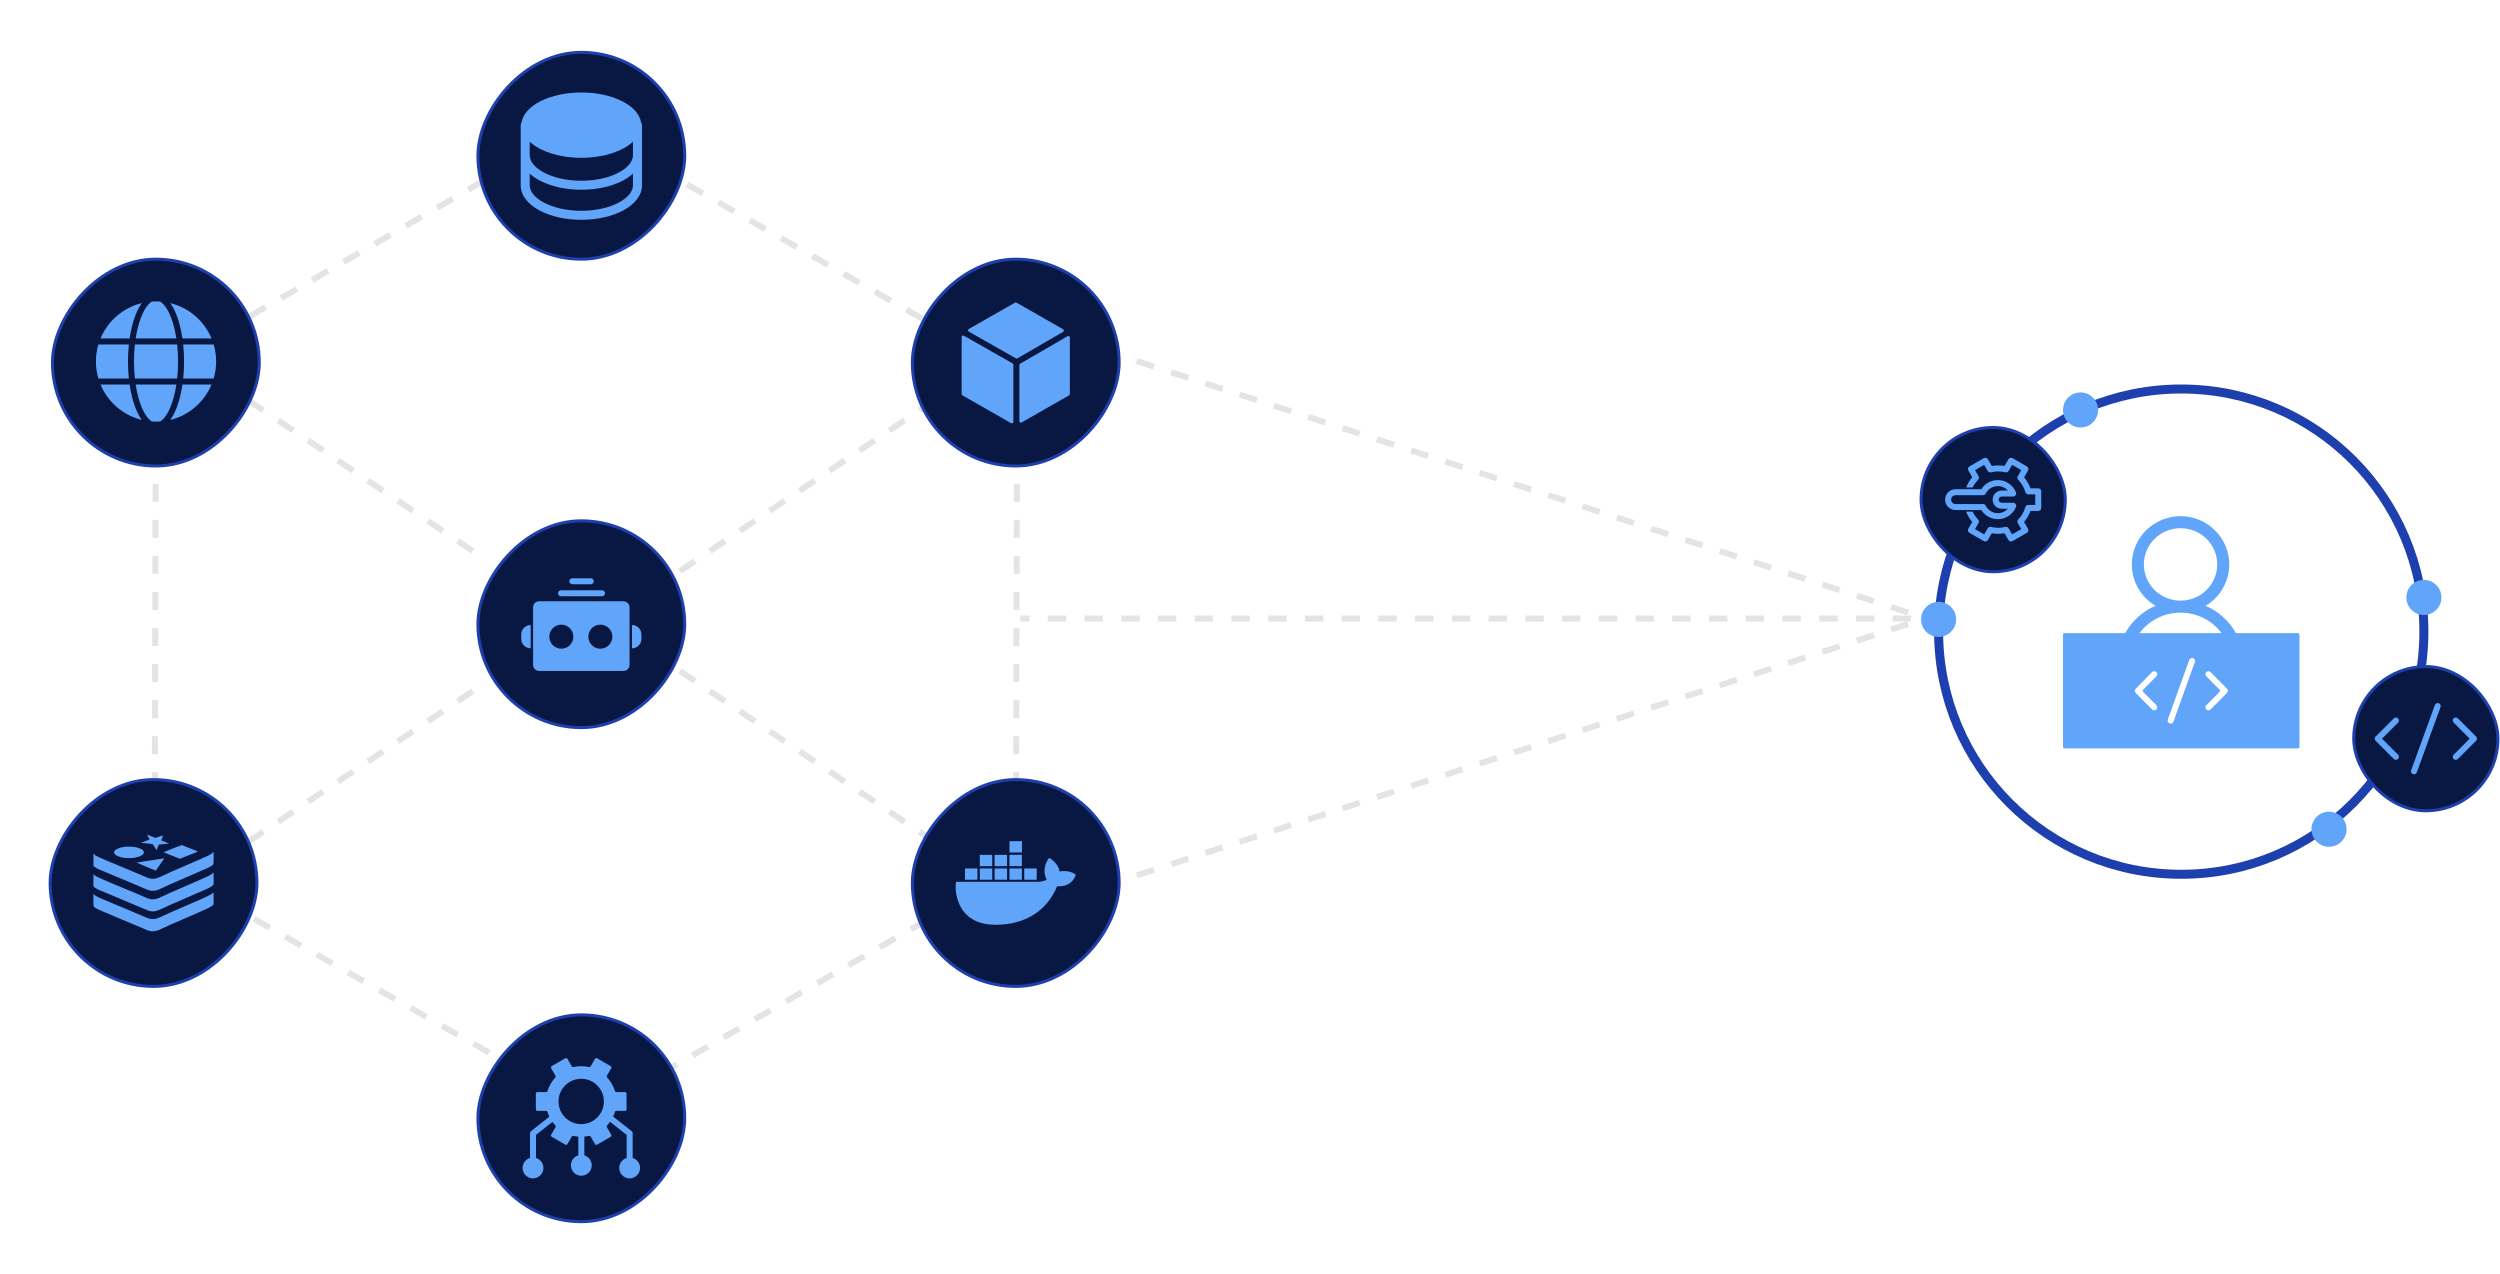 <svg width="832" height="424" viewBox="0 0 832 424" fill="none" xmlns="http://www.w3.org/2000/svg">
<path d="M645.169 200.528C642.223 200.528 639.836 202.916 639.836 205.861C639.836 208.807 642.223 211.195 645.169 211.195C648.114 211.195 650.502 208.807 650.502 205.861C650.502 202.916 648.114 200.528 645.169 200.528ZM645.169 204.861H642.113V206.861H645.169V204.861ZM636 204.861H629.887V206.861H636V204.861ZM623.774 204.861H617.661V206.861H623.774V204.861ZM611.548 204.861H605.436V206.861H611.548V204.861ZM599.323 204.861H593.21V206.861H599.323V204.861ZM587.097 204.861H580.984V206.861H587.097V204.861ZM574.872 204.861H568.759V206.861H574.872V204.861ZM562.646 204.861H556.533V206.861H562.646V204.861ZM550.42 204.861H544.308V206.861H550.42V204.861ZM538.195 204.861H532.082V206.861H538.195V204.861ZM525.969 204.861H519.856V206.861H525.969V204.861ZM513.744 204.861H507.631V206.861H513.744V204.861ZM501.518 204.861H495.405V206.861H501.518V204.861ZM489.292 204.861H483.179V206.861H489.292V204.861ZM477.067 204.861H470.954V206.861H477.067V204.861ZM464.841 204.861H458.728V206.861H464.841V204.861ZM452.615 204.861H446.503V206.861H452.615V204.861ZM440.39 204.861H434.277V206.861H440.39V204.861ZM428.164 204.861H422.051V206.861H428.164V204.861ZM415.939 204.861L409.826 204.861V206.861L415.939 206.861V204.861ZM403.713 204.861H397.6V206.861H403.713V204.861ZM391.487 204.861H385.375V206.861H391.487V204.861ZM379.262 204.861H373.149V206.861H379.262V204.861ZM367.036 204.861H360.923V206.861H367.036V204.861ZM354.81 204.861H348.698V206.861H354.81V204.861ZM342.585 204.861H339.528V206.861H342.585V204.861Z" fill="#E4E4E7"/>
<path d="M366.938 116.445L645.168 207.141" stroke="#E4E4E7" stroke-width="2" stroke-dasharray="6 6"/>
<path d="M366.938 295.035L645.168 204.339" stroke="#E4E4E7" stroke-width="2" stroke-dasharray="6 6"/>
<path d="M82.609 133.205L162.282 186.704" stroke="#E4E4E7" stroke-width="2" stroke-dasharray="6 6"/>
<path d="M310.971 133.205L220.998 193.62" stroke="#E4E4E7" stroke-width="2" stroke-dasharray="6 6"/>
<path d="M82.609 280.168L162.282 226.669" stroke="#E4E4E7" stroke-width="2" stroke-dasharray="6 6"/>
<path d="M310.971 280.168L219.615 218.824" stroke="#E4E4E7" stroke-width="2" stroke-dasharray="6 6"/>
<path d="M51.472 287.011L51.874 123.238" stroke="#E4E4E7" stroke-width="2" stroke-dasharray="6 6"/>
<path d="M338.099 287.011L338.501 123.238" stroke="#E4E4E7" stroke-width="2" stroke-dasharray="6 6"/>
<path d="M338.108 123.858L193.504 41.316L81.142 106.386M339.528 288.224L197.695 370.164L74.853 300.282" stroke="#E4E4E7" stroke-width="2" stroke-dasharray="6 6"/>
<g filter="url(#filter0_dd_622_120887)">
<rect width="68.831" height="68.831" rx="34.416" transform="matrix(1 0 0 -1 16.68 326.277)" fill="#091842"/>
<rect width="68.831" height="68.831" rx="34.416" transform="matrix(1 0 0 -1 16.68 326.277)" stroke="#1E40AF"/>
<path d="M48.94 275.8C48.94 275.815 49.127 276.167 49.361 276.604C49.596 277.034 49.76 277.401 49.736 277.425C49.713 277.44 49.057 277.69 48.283 277.964C47.502 278.245 46.885 278.479 46.893 278.487C46.901 278.495 47.783 278.589 48.846 278.69C50.127 278.807 50.799 278.893 50.846 278.948C50.885 278.987 51.182 279.464 51.502 279.995L52.08 280.964L52.182 280.721C52.236 280.596 52.416 280.167 52.572 279.784L52.861 279.089L54.401 278.925C55.244 278.831 55.994 278.76 56.072 278.76L56.205 278.706C56.205 278.682 55.635 278.448 54.932 278.182C54.236 277.925 53.658 277.698 53.658 277.69C53.658 277.682 53.807 277.315 53.994 276.87C54.174 276.425 54.315 276.05 54.307 276.042C54.291 276.026 53.697 276.206 52.994 276.432L51.721 276.854L50.354 276.315C49.01 275.784 48.94 275.76 48.94 275.8ZM57.424 280.417C55.791 281.065 54.447 281.604 54.44 281.62C54.424 281.635 55.643 282.128 57.143 282.721L59.861 283.792L60.15 283.674C63.182 282.495 65.932 281.401 65.924 281.385L60.463 279.237C60.408 279.245 59.049 279.768 57.424 280.417ZM41.752 279.784C40.182 279.948 38.87 280.401 38.315 280.979C37.932 281.37 37.87 281.706 38.112 282.112C38.463 282.721 39.62 283.229 41.213 283.487C41.932 283.612 44.033 283.589 44.76 283.464C46.463 283.167 47.572 282.62 47.83 281.932C47.924 281.674 47.924 281.643 47.83 281.393C47.572 280.729 46.487 280.174 44.877 279.893C44.065 279.76 42.549 279.706 41.752 279.784ZM70.916 281.674C70.838 281.776 70.549 282.01 70.267 282.198C69.439 282.729 68.377 283.214 61.744 286.073C57.08 288.073 55.893 288.604 54.283 289.377C52.494 290.229 51.752 290.471 50.854 290.471C50.049 290.471 49.565 290.331 48.065 289.667C47.463 289.401 45.002 288.37 42.604 287.37C32.096 283.003 31.901 282.909 31.338 282.299L31.104 282.042V286.159L31.37 286.417C31.627 286.667 32.495 287.19 32.799 287.276C32.885 287.299 33.456 287.534 34.073 287.799C34.69 288.065 37.706 289.331 40.776 290.612C45.854 292.729 47.01 293.213 48.744 293.971C49.658 294.377 50.166 294.479 51.033 294.448C51.666 294.424 51.854 294.385 52.408 294.198C52.768 294.081 53.385 293.815 53.783 293.612C55.104 292.948 56.697 292.245 63.049 289.51C69.025 286.932 69.807 286.573 70.455 286.128C71.119 285.651 71.096 285.768 71.096 283.471C71.096 282.37 71.088 281.471 71.08 281.471L70.916 281.674ZM49.994 284.362C47.549 284.737 45.526 285.057 45.487 285.073C45.432 285.088 51.58 287.674 51.838 287.745L54.651 283.706C54.643 283.651 54.651 283.643 49.994 284.362ZM70.955 288.456C70.9 288.549 70.642 288.768 70.4 288.948C69.603 289.495 68.408 290.042 61.143 293.166C56.963 294.971 55.651 295.549 54.408 296.151C52.393 297.127 51.908 297.284 50.83 297.284C49.994 297.276 49.479 297.143 48.369 296.643C47.299 296.151 46.104 295.651 41.307 293.659C32.94 290.19 31.979 289.752 31.385 289.182L31.096 288.909V292.971L31.424 293.284C31.956 293.784 31.901 293.752 40.87 297.487C44.158 298.854 47.26 300.159 47.76 300.385C49.08 300.979 49.463 301.12 49.986 301.229C51.205 301.479 52.111 301.276 54.088 300.315C55.377 299.69 56.947 298.995 60.752 297.354C67.986 294.237 69.767 293.432 70.299 293.081C70.486 292.948 70.744 292.737 70.869 292.596L71.096 292.346V290.315C71.096 289.198 71.088 288.284 71.08 288.284L70.955 288.456ZM70.885 295.112C70.408 295.713 69.447 296.174 61.986 299.385C57.119 301.487 55.635 302.143 54.033 302.901C52.354 303.698 51.799 303.869 50.83 303.869C50.166 303.869 49.494 303.713 48.752 303.385C47.01 302.619 45.862 302.135 40.776 300.018C34.995 297.612 33.143 296.823 32.526 296.518C31.948 296.229 31.362 295.815 31.229 295.604L31.096 295.409V297.479C31.096 299.854 31.057 299.674 31.69 300.104C32.393 300.573 33.44 301.041 40.385 303.924C45.237 305.94 46.987 306.674 47.846 307.065C49.604 307.854 50.072 307.979 51.057 307.924C51.955 307.885 52.541 307.69 54.096 306.948C55.713 306.174 56.908 305.635 62.197 303.362C69.541 300.198 70.338 299.815 70.892 299.174L71.088 298.955V296.932C71.088 295.815 71.08 294.901 71.072 294.901L70.885 295.112Z" fill="#60A5FA"/>
</g>
<g filter="url(#filter1_dd_622_120887)">
<rect width="68.831" height="68.831" rx="34.416" transform="matrix(1 0 0 -1 303.621 326.277)" fill="#091842"/>
<rect width="68.831" height="68.831" rx="34.416" transform="matrix(1 0 0 -1 303.621 326.277)" stroke="#1E40AF"/>
<path fill-rule="evenodd" clip-rule="evenodd" d="M335.965 277.951H340.109V281.7H335.965V277.951ZM330.217 282.489H326.074V286.238H330.217V282.489ZM325.285 287.017H321.141V290.765H325.285V287.017ZM330.217 287.017H326.074V290.765H330.217V287.017ZM331.007 287.017H335.15V290.765H331.007V287.017ZM340.083 287.017H335.939V290.765H340.083V287.017ZM340.872 287.017H345.015V290.765H340.872V287.017ZM331.007 282.489H335.15V286.238H331.007V282.489ZM340.083 282.489H335.939V286.238H340.083V282.489ZM352.611 288.013C356.261 287.422 358.037 289.099 358.037 289.099C358.037 289.099 356.952 293.341 351.822 292.946C348.369 301.233 341.069 305.771 331.303 305.771C317.689 305.771 317.689 293.341 318.182 291.466H345.311C346.791 291.466 347.777 291.072 348.369 290.776C346.298 286.928 349.159 283.476 349.159 283.476C349.159 283.476 352.217 285.153 352.611 288.013Z" fill="#60A5FA"/>
</g>
<g filter="url(#filter2_dd_622_120887)">
<rect width="68.831" height="68.831" rx="34.416" transform="matrix(1 0 0 -1 159.049 84.252)" fill="#091842"/>
<rect width="68.831" height="68.831" rx="34.416" transform="matrix(1 0 0 -1 159.049 84.252)" stroke="#1E40AF"/>
<path fill-rule="evenodd" clip-rule="evenodd" d="M193.465 50.527C200.786 50.527 207.185 48.376 210.653 45.168V49.65C210.653 51.591 209.159 53.694 205.973 55.399C202.85 57.071 198.432 58.15 193.471 58.15C188.509 58.15 184.091 57.071 180.968 55.399C177.782 53.694 176.288 51.591 176.288 49.65V45.178C179.759 48.38 186.152 50.527 193.465 50.527ZM173.288 49.65V39.65C173.288 39.31 173.401 38.996 173.592 38.745C174.436 33.161 183.011 28.773 193.465 28.773C203.908 28.773 212.476 33.152 213.335 38.727C213.534 38.981 213.653 39.302 213.653 39.65V49.65V59.65C213.653 63.233 210.964 66.13 207.389 68.044C203.75 69.992 198.827 71.15 193.471 71.15C188.114 71.15 183.191 69.992 179.552 68.044C175.977 66.13 173.288 63.233 173.288 59.65V49.65ZM210.653 55.767V59.65C210.653 61.591 209.159 63.694 205.973 65.399C202.85 67.071 198.432 68.15 193.471 68.15C188.509 68.15 184.091 67.071 180.968 65.399C177.782 63.694 176.288 61.591 176.288 59.65V55.767C177.227 56.631 178.338 57.394 179.552 58.044C183.191 59.992 188.114 61.15 193.471 61.15C198.827 61.15 203.75 59.992 207.389 58.044C208.603 57.394 209.714 56.631 210.653 55.767Z" fill="#60A5FA"/>
</g>
<g filter="url(#filter3_dd_622_120887)">
<rect width="68.831" height="68.831" rx="34.416" transform="matrix(1 0 0 -1 159.049 240.156)" fill="#091842"/>
<rect width="68.831" height="68.831" rx="34.416" transform="matrix(1 0 0 -1 159.049 240.156)" stroke="#1E40AF"/>
<path fill-rule="evenodd" clip-rule="evenodd" d="M190.469 190.438C189.917 190.438 189.469 190.885 189.469 191.438C189.469 191.99 189.917 192.438 190.469 192.438H196.597C197.149 192.438 197.597 191.99 197.597 191.438C197.597 190.885 197.149 190.438 196.597 190.438H190.469ZM185.717 195.437C185.717 194.885 186.165 194.437 186.717 194.437H200.349C200.901 194.437 201.349 194.885 201.349 195.437C201.349 195.99 200.901 196.437 200.349 196.437H186.717C186.165 196.437 185.717 195.99 185.717 195.437ZM177.417 200.104C177.417 199 178.312 198.104 179.417 198.104H207.513C208.618 198.104 209.513 199 209.513 200.104V219.292C209.513 220.396 208.618 221.292 207.513 221.292H179.417C178.312 221.292 177.417 220.396 177.417 219.292V200.104ZM186.813 213.884C189.022 213.884 190.813 212.093 190.813 209.884C190.813 207.675 189.022 205.884 186.813 205.884C184.604 205.884 182.813 207.675 182.813 209.884C182.813 212.093 184.604 213.884 186.813 213.884ZM203.8 209.884C203.8 212.093 202.01 213.884 199.801 213.884C197.591 213.884 195.801 212.093 195.801 209.884C195.801 207.675 197.591 205.884 199.801 205.884C202.01 205.884 203.8 207.675 203.8 209.884ZM210.32 213.765V206.003C212.059 206.01 213.465 207.422 213.465 209.162V210.619C213.465 212.356 212.057 213.765 210.32 213.765ZM176.61 206.003V213.765C174.873 213.765 173.465 212.356 173.465 210.619V209.162C173.465 207.422 174.871 206.01 176.61 206.003Z" fill="#60A5FA"/>
</g>
<g filter="url(#filter4_dd_622_120887)">
<rect width="68.831" height="68.831" rx="34.416" transform="matrix(1 0 0 -1 17.459 153.082)" fill="#091842"/>
<rect width="68.831" height="68.831" rx="34.416" transform="matrix(1 0 0 -1 17.459 153.082)" stroke="#1E40AF"/>
<path fill-rule="evenodd" clip-rule="evenodd" d="M45.155 110.646C45.568 107.952 46.191 105.546 46.964 103.562C47.691 101.696 48.533 100.255 49.416 99.296C49.794 98.886 50.166 98.578 50.529 98.361C50.99 98.329 51.456 98.312 51.925 98.312C52.394 98.312 52.859 98.329 53.321 98.361C53.683 98.578 54.055 98.886 54.433 99.296C55.317 100.255 56.158 101.696 56.886 103.562C57.659 105.546 58.282 107.952 58.695 110.646H45.155ZM43.133 110.646H33.447C35.865 104.825 40.952 100.393 47.181 98.878C46.392 99.965 45.696 101.309 45.101 102.836C44.238 105.047 43.564 107.703 43.133 110.646ZM56.668 98.878C57.458 99.965 58.154 101.309 58.749 102.836C59.611 105.047 60.285 107.703 60.717 110.646H70.403C67.985 104.825 62.897 100.393 56.668 98.878ZM58.956 112.646H44.893C44.697 114.443 44.592 116.344 44.592 118.312C44.592 120.281 44.697 122.182 44.893 123.979H58.956C59.153 122.182 59.258 120.281 59.258 118.312C59.258 116.344 59.153 114.443 58.956 112.646ZM60.968 123.979C61.157 122.168 61.258 120.268 61.258 118.312C61.258 116.357 61.157 114.457 60.968 112.646H71.111C71.641 114.442 71.925 116.344 71.925 118.312C71.925 120.281 71.641 122.183 71.111 123.979H60.968ZM58.695 125.979H45.155C45.568 128.673 46.191 131.079 46.964 133.063C47.691 134.928 48.533 136.37 49.416 137.329C49.794 137.739 50.166 138.047 50.529 138.265C50.99 138.296 51.456 138.312 51.925 138.312C52.394 138.312 52.859 138.296 53.321 138.265C53.683 138.047 54.055 137.739 54.433 137.329C55.317 136.37 56.158 134.928 56.886 133.063C57.659 131.079 58.282 128.673 58.695 125.979ZM56.668 137.747C57.458 136.66 58.154 135.316 58.749 133.789C59.611 131.578 60.285 128.922 60.717 125.979H70.403C67.985 131.8 62.897 136.232 56.668 137.747ZM47.182 137.747C46.392 136.66 45.696 135.316 45.101 133.789C44.238 131.578 43.564 128.922 43.133 125.979H33.447C35.865 131.8 40.952 136.232 47.182 137.747ZM42.882 123.979H32.739C32.209 122.183 31.925 120.281 31.925 118.312C31.925 116.344 32.209 114.442 32.739 112.646H42.882C42.692 114.457 42.592 116.357 42.592 118.312C42.592 120.268 42.692 122.168 42.882 123.979Z" fill="#60A5FA"/>
</g>
<g filter="url(#filter5_dd_622_120887)">
<rect width="68.831" height="68.831" rx="34.416" transform="matrix(1 0 0 -1 303.621 153.082)" fill="#091842"/>
<rect width="68.831" height="68.831" rx="34.416" transform="matrix(1 0 0 -1 303.621 153.082)" stroke="#1E40AF"/>
<path fill-rule="evenodd" clip-rule="evenodd" d="M322.422 107.491C322.085 107.683 322.086 108.168 322.423 108.36L338.088 117.267C338.242 117.355 338.432 117.354 338.586 117.265L353.801 108.441C354.135 108.247 354.133 107.765 353.798 107.574L338.286 98.712C338.132 98.624 337.943 98.624 337.789 98.712L322.422 107.491ZM356.044 110.32C356.044 109.935 355.626 109.694 355.293 109.888L339.498 119.048C339.344 119.137 339.249 119.302 339.249 119.48V138.156C339.249 138.54 339.664 138.78 339.997 138.59L355.792 129.567C355.948 129.478 356.044 129.313 356.044 129.133V110.32ZM336.501 138.832C336.834 139.022 337.249 138.781 337.249 138.398V119.382C337.249 119.202 337.152 119.036 336.996 118.947L320.778 109.726C320.445 109.536 320.031 109.777 320.031 110.16V129.133C320.031 129.313 320.127 129.478 320.283 129.567L336.501 138.832Z" fill="#60A5FA"/>
</g>
<g filter="url(#filter6_dd_622_120887)">
<rect width="68.831" height="68.831" rx="34.416" transform="matrix(1 0 0 -1 159.049 404.58)" fill="#091842"/>
<rect width="68.831" height="68.831" rx="34.416" transform="matrix(1 0 0 -1 159.049 404.58)" stroke="#1E40AF"/>
<path fill-rule="evenodd" clip-rule="evenodd" d="M198.015 378.764C198.153 379.003 198.459 379.085 198.698 378.947L203.24 376.325C203.479 376.187 203.561 375.881 203.423 375.642L201.98 373.142C201.867 372.947 201.9 372.702 202.052 372.537C202.403 372.157 202.73 371.754 203.029 371.33L208.55 375.688V383.142C208.55 383.22 208.559 383.295 208.576 383.368C207.135 383.789 206.082 385.12 206.082 386.697C206.082 388.612 207.635 390.165 209.55 390.165C211.466 390.165 213.019 388.612 213.019 386.697C213.019 385.12 211.966 383.788 210.525 383.367C210.541 383.295 210.55 383.219 210.55 383.142V375.203C210.55 374.897 210.41 374.608 210.17 374.418L204.173 369.684C204.131 369.651 204.087 369.622 204.042 369.597C204.277 369.101 204.478 368.586 204.643 368.055C204.71 367.84 204.906 367.689 205.131 367.689H208.015C208.291 367.689 208.515 367.465 208.515 367.189V361.944C208.515 361.668 208.291 361.444 208.015 361.444H205.131C204.906 361.444 204.71 361.294 204.643 361.079C204.119 359.39 203.223 357.864 202.052 356.597C201.9 356.431 201.867 356.186 201.98 355.991L203.423 353.492C203.561 353.252 203.479 352.947 203.24 352.809L198.698 350.186C198.459 350.048 198.153 350.13 198.015 350.369L196.573 352.867C196.461 353.062 196.232 353.156 196.013 353.107C195.18 352.919 194.313 352.82 193.424 352.82C192.534 352.82 191.667 352.919 190.834 353.107C190.615 353.156 190.386 353.062 190.274 352.867L188.832 350.369C188.694 350.13 188.388 350.048 188.149 350.186L183.607 352.808C183.368 352.947 183.286 353.252 183.424 353.491L184.867 355.991C184.98 356.186 184.947 356.432 184.795 356.597C183.624 357.864 182.728 359.39 182.204 361.079C182.137 361.294 181.941 361.444 181.716 361.444H178.832C178.556 361.444 178.332 361.668 178.332 361.944V367.189C178.332 367.465 178.556 367.689 178.832 367.689H181.716C181.941 367.689 182.137 367.84 182.204 368.055C182.373 368.6 182.581 369.128 182.824 369.636C182.801 369.651 182.779 369.667 182.757 369.684L176.76 374.418C176.52 374.608 176.38 374.897 176.38 375.203L176.38 383.142C176.38 383.22 176.389 383.295 176.405 383.368C174.965 383.789 173.912 385.12 173.912 386.697C173.912 388.612 175.465 390.165 177.38 390.165C179.296 390.165 180.848 388.612 180.848 386.697C180.848 385.12 179.796 383.788 178.354 383.367C178.371 383.295 178.38 383.219 178.38 383.142L178.38 375.688L183.848 371.372C184.139 371.78 184.455 372.169 184.795 372.537C184.947 372.702 184.98 372.947 184.867 373.142L183.424 375.642C183.286 375.881 183.368 376.187 183.607 376.325L188.149 378.947C188.388 379.085 188.694 379.003 188.832 378.764L190.274 376.267C190.386 376.072 190.615 375.977 190.834 376.027C191.365 376.146 191.91 376.23 192.465 376.275V382.337C192.465 382.39 192.469 382.442 192.477 382.492C191.043 382.918 189.997 384.245 189.997 385.817C189.997 387.733 191.55 389.285 193.465 389.285C195.381 389.285 196.933 387.733 196.933 385.817C196.933 384.245 195.887 382.918 194.453 382.492C194.461 382.442 194.465 382.39 194.465 382.337V376.268C194.992 376.221 195.509 376.14 196.013 376.027C196.232 375.977 196.461 376.072 196.573 376.267L198.015 378.764ZM193.424 372.113C197.591 372.113 200.969 368.734 200.969 364.567C200.969 360.4 197.591 357.021 193.424 357.021C189.256 357.021 185.878 360.4 185.878 364.567C185.878 368.734 189.256 372.113 193.424 372.113Z" fill="#60A5FA"/>
</g>
<path fill-rule="evenodd" clip-rule="evenodd" d="M725.687 175.787C718.924 175.787 713.479 181.204 713.479 187.839C713.479 194.474 718.924 199.891 725.687 199.891C732.45 199.891 737.895 194.474 737.895 187.839C737.895 181.204 732.45 175.787 725.687 175.787ZM709.479 187.839C709.479 178.953 716.756 171.787 725.687 171.787C734.617 171.787 741.895 178.953 741.895 187.839C741.895 193.691 738.739 198.796 734.033 201.601C738.231 203.406 741.718 206.531 743.955 210.449C744.005 210.537 744.048 210.626 744.083 210.717H764.768C765.044 210.717 765.268 210.941 765.268 211.217V248.564C765.268 248.84 765.044 249.064 764.768 249.064H687.071C686.795 249.064 686.571 248.84 686.571 248.564V211.217C686.571 210.941 686.795 210.717 687.071 210.717H707.301C707.342 210.602 707.394 210.488 707.457 210.378C709.696 206.493 713.166 203.395 717.339 201.601C712.634 198.796 709.479 193.69 709.479 187.839ZM712.014 210.717H739.357C736.267 206.578 731.297 203.891 725.686 203.891C720.074 203.891 715.104 206.578 712.014 210.717ZM729.859 219.021C730.379 219.208 730.649 219.781 730.462 220.3L723.319 240.158C723.133 240.678 722.56 240.947 722.04 240.76C721.52 240.574 721.251 240.001 721.438 239.481L728.58 219.623C728.767 219.104 729.339 218.834 729.859 219.021ZM717.637 223.656C718.03 224.045 718.034 224.678 717.645 225.071L713.225 229.54C713.032 229.735 713.032 230.048 713.225 230.243L717.645 234.713C718.034 235.105 718.03 235.738 717.637 236.127C717.245 236.515 716.612 236.512 716.223 236.119L710.759 230.595C710.374 230.205 710.374 229.578 710.759 229.188L716.223 223.664C716.612 223.271 717.245 223.268 717.637 223.656ZM735.675 223.664C735.287 223.271 734.654 223.268 734.261 223.656C733.868 224.045 733.865 224.678 734.253 225.071L738.674 229.54C738.867 229.735 738.867 230.048 738.674 230.243L734.253 234.713C733.865 235.105 733.868 235.738 734.261 236.127C734.654 236.515 735.287 236.512 735.675 236.119L741.139 230.595C741.525 230.205 741.525 229.578 741.139 229.188L735.675 223.664Z" fill="#60A5FA"/>
<circle cx="725.92" cy="210.21" r="80.751" stroke="#1E40AF" stroke-width="3"/>
<rect x="783.321" y="221.828" width="48" height="48" rx="24" fill="#091842"/>
<rect x="783.321" y="221.828" width="48" height="48" rx="24" stroke="#1E40AF"/>
<path d="M797.359 251.867L791.321 245.829L797.359 239.791" stroke="#60A5FA" stroke-width="2" stroke-linecap="round" stroke-linejoin="round"/>
<path d="M811.267 234.977L803.375 256.681" stroke="#60A5FA" stroke-width="2" stroke-linecap="round" stroke-linejoin="round"/>
<path d="M817.283 239.791L823.321 245.829L817.283 251.867" stroke="#60A5FA" stroke-width="2" stroke-linecap="round" stroke-linejoin="round"/>
<rect x="639.332" y="142.275" width="48" height="48" rx="24" fill="#091842"/>
<rect x="639.332" y="142.275" width="48" height="48" rx="24" stroke="#1E40AF"/>
<path fill-rule="evenodd" clip-rule="evenodd" d="M660.206 152.472C660.684 152.196 661.296 152.36 661.572 152.838L662.869 155.085C663.556 154.956 664.264 154.888 664.987 154.888C665.71 154.888 666.418 154.956 667.105 155.085L668.402 152.838C668.535 152.608 668.753 152.441 669.009 152.372C669.265 152.303 669.538 152.339 669.768 152.472L674.55 155.233C675.028 155.509 675.192 156.121 674.916 156.599L673.618 158.847C674.537 159.915 675.262 161.155 675.738 162.514H678.331C678.884 162.514 679.331 162.962 679.331 163.514V169.036C679.331 169.588 678.884 170.036 678.331 170.036H675.738C675.262 171.395 674.537 172.635 673.618 173.702L674.916 175.951C675.192 176.429 675.028 177.041 674.55 177.317L669.768 180.078C669.538 180.211 669.265 180.246 669.009 180.178C668.753 180.109 668.535 179.942 668.402 179.712L667.105 177.465C666.418 177.594 665.71 177.661 664.987 177.661C664.264 177.661 663.556 177.594 662.869 177.465L661.572 179.712C661.439 179.942 661.221 180.109 660.965 180.178C660.708 180.246 660.435 180.211 660.206 180.078L655.424 177.317C655.194 177.184 655.027 176.966 654.958 176.71C654.889 176.454 654.925 176.181 655.058 175.951L656.356 173.702C655.488 172.694 654.793 171.532 654.318 170.261H656.486C656.941 171.23 657.558 172.109 658.302 172.864C658.618 173.184 658.681 173.676 658.456 174.066L657.29 176.085L660.34 177.846L661.504 175.829C661.729 175.439 662.186 175.248 662.621 175.361C663.376 175.557 664.169 175.661 664.987 175.661C665.805 175.661 666.598 175.557 667.352 175.361C667.788 175.248 668.245 175.44 668.47 175.829L669.634 177.846L672.684 176.085L671.518 174.066C671.293 173.676 671.356 173.184 671.672 172.864C672.782 171.738 673.608 170.336 674.038 168.771C674.158 168.337 674.552 168.036 675.003 168.036H677.331V164.514H675.003C674.553 164.514 674.158 164.213 674.039 163.779C673.608 162.214 672.782 160.811 671.672 159.686C671.356 159.365 671.293 158.873 671.518 158.484L672.684 156.465L669.634 154.704L668.47 156.721C668.245 157.11 667.788 157.301 667.353 157.188C666.598 156.993 665.805 156.888 664.987 156.888C664.169 156.888 663.376 156.993 662.621 157.189C662.186 157.302 661.729 157.11 661.504 156.721L660.34 154.704L657.29 156.465L658.455 158.484C658.68 158.873 658.617 159.365 658.302 159.686C657.574 160.424 656.969 161.281 656.516 162.225H654.342C654.816 160.979 655.502 159.839 656.356 158.847L655.058 156.599C654.782 156.121 654.945 155.509 655.424 155.233L660.206 152.472ZM664.88 161.768C666.202 161.768 667.392 162.338 668.217 163.246H666.183C664.51 163.246 663.154 164.602 663.154 166.275C663.154 167.948 664.51 169.304 666.183 169.304H668.217C667.392 170.212 666.202 170.781 664.88 170.781C663.127 170.781 661.606 169.781 660.86 168.315C660.855 168.305 660.85 168.295 660.845 168.285L660.839 168.273C660.624 167.84 660.138 167.63 659.688 167.749H650.807C649.993 167.749 649.333 167.089 649.333 166.275C649.333 165.461 649.993 164.801 650.807 164.801L659.959 164.801C660.36 164.801 660.706 164.564 660.866 164.223C660.87 164.215 660.874 164.207 660.879 164.199C661.631 162.753 663.141 161.768 664.88 161.768ZM670.367 165.168C670.246 165.216 670.121 165.239 669.997 165.239V165.246L666.183 165.246C665.615 165.246 665.154 165.707 665.154 166.275C665.154 166.843 665.615 167.304 666.183 167.304H669.997V167.311C670.121 167.311 670.246 167.334 670.367 167.382C670.88 167.586 671.131 168.168 670.926 168.681C669.971 171.082 667.625 172.781 664.88 172.781C662.562 172.781 660.53 171.57 659.378 169.749L650.807 169.749C648.889 169.749 647.333 168.194 647.333 166.275C647.333 164.356 648.889 162.801 650.807 162.801L659.378 162.801C660.53 160.98 662.562 159.768 664.88 159.768C667.625 159.768 669.971 161.468 670.926 163.869C671.131 164.382 670.88 164.964 670.367 165.168Z" fill="#60A5FA"/>
<circle cx="692.409" cy="136.439" r="5.837" fill="#60A5FA"/>
<circle cx="645.169" cy="206.132" r="5.837" fill="#60A5FA"/>
<circle cx="775.097" cy="275.968" r="5.837" fill="#60A5FA"/>
<circle cx="806.67" cy="198.833" r="5.837" fill="#60A5FA"/>
<defs>
<filter id="filter0_dd_622_120887" x="0.18" y="242.945" width="101.831" height="101.832" filterUnits="userSpaceOnUse" color-interpolation-filters="sRGB">
<feFlood flood-opacity="0" result="BackgroundImageFix"/>
<feColorMatrix in="SourceAlpha" type="matrix" values="0 0 0 0 0 0 0 0 0 0 0 0 0 0 0 0 0 0 127 0" result="hardAlpha"/>
<feOffset dy="2"/>
<feGaussianBlur stdDeviation="8"/>
<feColorMatrix type="matrix" values="0 0 0 0 0.059 0 0 0 0 0.059 0 0 0 0 0.067 0 0 0 0.08 0"/>
<feBlend mode="normal" in2="BackgroundImageFix" result="effect1_dropShadow_622_120887"/>
<feColorMatrix in="SourceAlpha" type="matrix" values="0 0 0 0 0 0 0 0 0 0 0 0 0 0 0 0 0 0 127 0" result="hardAlpha"/>
<feMorphology radius="1" operator="dilate" in="SourceAlpha" result="effect2_dropShadow_622_120887"/>
<feOffset/>
<feColorMatrix type="matrix" values="0 0 0 0 0.059 0 0 0 0 0.059 0 0 0 0 0.067 0 0 0 0.1 0"/>
<feBlend mode="normal" in2="effect1_dropShadow_622_120887" result="effect2_dropShadow_622_120887"/>
<feBlend mode="normal" in="SourceGraphic" in2="effect2_dropShadow_622_120887" result="shape"/>
</filter>
<filter id="filter1_dd_622_120887" x="287.121" y="242.945" width="101.831" height="101.832" filterUnits="userSpaceOnUse" color-interpolation-filters="sRGB">
<feFlood flood-opacity="0" result="BackgroundImageFix"/>
<feColorMatrix in="SourceAlpha" type="matrix" values="0 0 0 0 0 0 0 0 0 0 0 0 0 0 0 0 0 0 127 0" result="hardAlpha"/>
<feOffset dy="2"/>
<feGaussianBlur stdDeviation="8"/>
<feColorMatrix type="matrix" values="0 0 0 0 0.059 0 0 0 0 0.059 0 0 0 0 0.067 0 0 0 0.08 0"/>
<feBlend mode="normal" in2="BackgroundImageFix" result="effect1_dropShadow_622_120887"/>
<feColorMatrix in="SourceAlpha" type="matrix" values="0 0 0 0 0 0 0 0 0 0 0 0 0 0 0 0 0 0 127 0" result="hardAlpha"/>
<feMorphology radius="1" operator="dilate" in="SourceAlpha" result="effect2_dropShadow_622_120887"/>
<feOffset/>
<feColorMatrix type="matrix" values="0 0 0 0 0.059 0 0 0 0 0.059 0 0 0 0 0.067 0 0 0 0.1 0"/>
<feBlend mode="normal" in2="effect1_dropShadow_622_120887" result="effect2_dropShadow_622_120887"/>
<feBlend mode="normal" in="SourceGraphic" in2="effect2_dropShadow_622_120887" result="shape"/>
</filter>
<filter id="filter2_dd_622_120887" x="142.549" y="0.92" width="101.831" height="101.832" filterUnits="userSpaceOnUse" color-interpolation-filters="sRGB">
<feFlood flood-opacity="0" result="BackgroundImageFix"/>
<feColorMatrix in="SourceAlpha" type="matrix" values="0 0 0 0 0 0 0 0 0 0 0 0 0 0 0 0 0 0 127 0" result="hardAlpha"/>
<feOffset dy="2"/>
<feGaussianBlur stdDeviation="8"/>
<feColorMatrix type="matrix" values="0 0 0 0 0.059 0 0 0 0 0.059 0 0 0 0 0.067 0 0 0 0.08 0"/>
<feBlend mode="normal" in2="BackgroundImageFix" result="effect1_dropShadow_622_120887"/>
<feColorMatrix in="SourceAlpha" type="matrix" values="0 0 0 0 0 0 0 0 0 0 0 0 0 0 0 0 0 0 127 0" result="hardAlpha"/>
<feMorphology radius="1" operator="dilate" in="SourceAlpha" result="effect2_dropShadow_622_120887"/>
<feOffset/>
<feColorMatrix type="matrix" values="0 0 0 0 0.059 0 0 0 0 0.059 0 0 0 0 0.067 0 0 0 0.1 0"/>
<feBlend mode="normal" in2="effect1_dropShadow_622_120887" result="effect2_dropShadow_622_120887"/>
<feBlend mode="normal" in="SourceGraphic" in2="effect2_dropShadow_622_120887" result="shape"/>
</filter>
<filter id="filter3_dd_622_120887" x="142.549" y="156.824" width="101.831" height="101.832" filterUnits="userSpaceOnUse" color-interpolation-filters="sRGB">
<feFlood flood-opacity="0" result="BackgroundImageFix"/>
<feColorMatrix in="SourceAlpha" type="matrix" values="0 0 0 0 0 0 0 0 0 0 0 0 0 0 0 0 0 0 127 0" result="hardAlpha"/>
<feOffset dy="2"/>
<feGaussianBlur stdDeviation="8"/>
<feColorMatrix type="matrix" values="0 0 0 0 0.059 0 0 0 0 0.059 0 0 0 0 0.067 0 0 0 0.08 0"/>
<feBlend mode="normal" in2="BackgroundImageFix" result="effect1_dropShadow_622_120887"/>
<feColorMatrix in="SourceAlpha" type="matrix" values="0 0 0 0 0 0 0 0 0 0 0 0 0 0 0 0 0 0 127 0" result="hardAlpha"/>
<feMorphology radius="1" operator="dilate" in="SourceAlpha" result="effect2_dropShadow_622_120887"/>
<feOffset/>
<feColorMatrix type="matrix" values="0 0 0 0 0.059 0 0 0 0 0.059 0 0 0 0 0.067 0 0 0 0.1 0"/>
<feBlend mode="normal" in2="effect1_dropShadow_622_120887" result="effect2_dropShadow_622_120887"/>
<feBlend mode="normal" in="SourceGraphic" in2="effect2_dropShadow_622_120887" result="shape"/>
</filter>
<filter id="filter4_dd_622_120887" x="0.959" y="69.75" width="101.831" height="101.832" filterUnits="userSpaceOnUse" color-interpolation-filters="sRGB">
<feFlood flood-opacity="0" result="BackgroundImageFix"/>
<feColorMatrix in="SourceAlpha" type="matrix" values="0 0 0 0 0 0 0 0 0 0 0 0 0 0 0 0 0 0 127 0" result="hardAlpha"/>
<feOffset dy="2"/>
<feGaussianBlur stdDeviation="8"/>
<feColorMatrix type="matrix" values="0 0 0 0 0.059 0 0 0 0 0.059 0 0 0 0 0.067 0 0 0 0.08 0"/>
<feBlend mode="normal" in2="BackgroundImageFix" result="effect1_dropShadow_622_120887"/>
<feColorMatrix in="SourceAlpha" type="matrix" values="0 0 0 0 0 0 0 0 0 0 0 0 0 0 0 0 0 0 127 0" result="hardAlpha"/>
<feMorphology radius="1" operator="dilate" in="SourceAlpha" result="effect2_dropShadow_622_120887"/>
<feOffset/>
<feColorMatrix type="matrix" values="0 0 0 0 0.059 0 0 0 0 0.059 0 0 0 0 0.067 0 0 0 0.1 0"/>
<feBlend mode="normal" in2="effect1_dropShadow_622_120887" result="effect2_dropShadow_622_120887"/>
<feBlend mode="normal" in="SourceGraphic" in2="effect2_dropShadow_622_120887" result="shape"/>
</filter>
<filter id="filter5_dd_622_120887" x="287.121" y="69.75" width="101.831" height="101.832" filterUnits="userSpaceOnUse" color-interpolation-filters="sRGB">
<feFlood flood-opacity="0" result="BackgroundImageFix"/>
<feColorMatrix in="SourceAlpha" type="matrix" values="0 0 0 0 0 0 0 0 0 0 0 0 0 0 0 0 0 0 127 0" result="hardAlpha"/>
<feOffset dy="2"/>
<feGaussianBlur stdDeviation="8"/>
<feColorMatrix type="matrix" values="0 0 0 0 0.059 0 0 0 0 0.059 0 0 0 0 0.067 0 0 0 0.08 0"/>
<feBlend mode="normal" in2="BackgroundImageFix" result="effect1_dropShadow_622_120887"/>
<feColorMatrix in="SourceAlpha" type="matrix" values="0 0 0 0 0 0 0 0 0 0 0 0 0 0 0 0 0 0 127 0" result="hardAlpha"/>
<feMorphology radius="1" operator="dilate" in="SourceAlpha" result="effect2_dropShadow_622_120887"/>
<feOffset/>
<feColorMatrix type="matrix" values="0 0 0 0 0.059 0 0 0 0 0.059 0 0 0 0 0.067 0 0 0 0.1 0"/>
<feBlend mode="normal" in2="effect1_dropShadow_622_120887" result="effect2_dropShadow_622_120887"/>
<feBlend mode="normal" in="SourceGraphic" in2="effect2_dropShadow_622_120887" result="shape"/>
</filter>
<filter id="filter6_dd_622_120887" x="142.549" y="321.248" width="101.831" height="101.832" filterUnits="userSpaceOnUse" color-interpolation-filters="sRGB">
<feFlood flood-opacity="0" result="BackgroundImageFix"/>
<feColorMatrix in="SourceAlpha" type="matrix" values="0 0 0 0 0 0 0 0 0 0 0 0 0 0 0 0 0 0 127 0" result="hardAlpha"/>
<feOffset dy="2"/>
<feGaussianBlur stdDeviation="8"/>
<feColorMatrix type="matrix" values="0 0 0 0 0.059 0 0 0 0 0.059 0 0 0 0 0.067 0 0 0 0.08 0"/>
<feBlend mode="normal" in2="BackgroundImageFix" result="effect1_dropShadow_622_120887"/>
<feColorMatrix in="SourceAlpha" type="matrix" values="0 0 0 0 0 0 0 0 0 0 0 0 0 0 0 0 0 0 127 0" result="hardAlpha"/>
<feMorphology radius="1" operator="dilate" in="SourceAlpha" result="effect2_dropShadow_622_120887"/>
<feOffset/>
<feColorMatrix type="matrix" values="0 0 0 0 0.059 0 0 0 0 0.059 0 0 0 0 0.067 0 0 0 0.1 0"/>
<feBlend mode="normal" in2="effect1_dropShadow_622_120887" result="effect2_dropShadow_622_120887"/>
<feBlend mode="normal" in="SourceGraphic" in2="effect2_dropShadow_622_120887" result="shape"/>
</filter>
</defs>
</svg>
